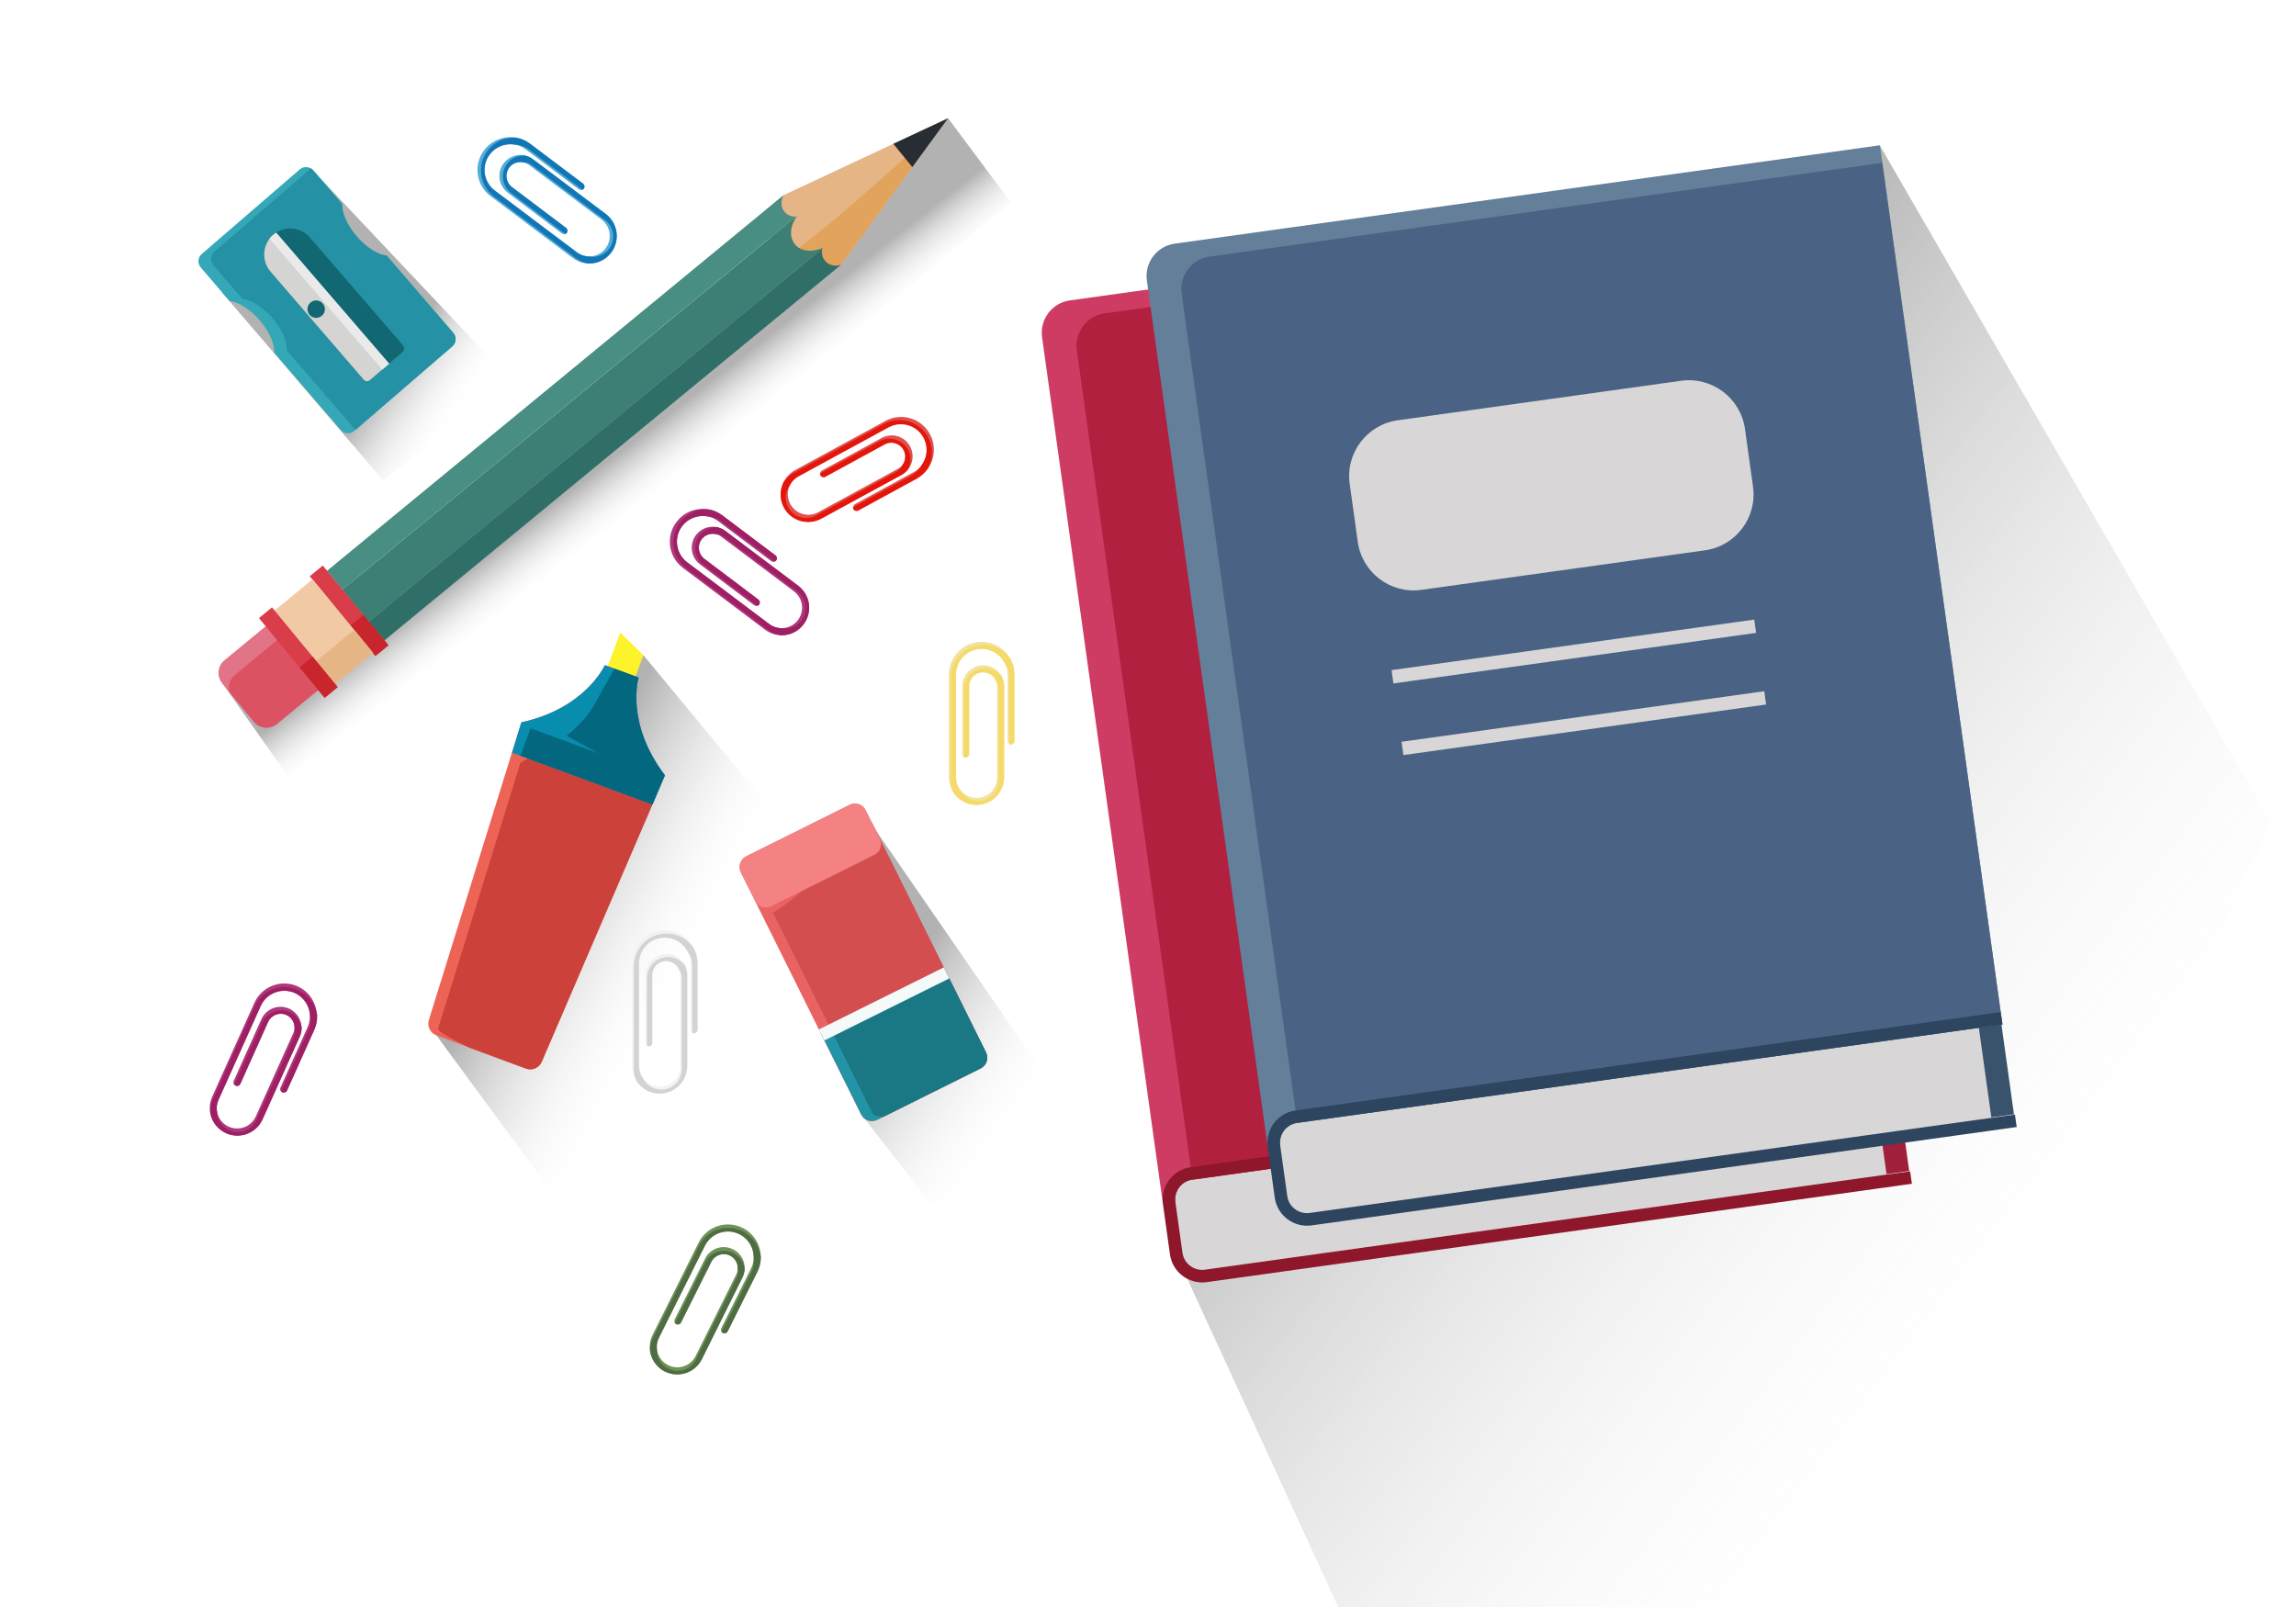 <?xml version="1.0" encoding="utf-8"?>
<svg id="master-artboard" viewBox="0 0 1400 980" version="1.1" xmlns="http://www.w3.org/2000/svg" x="0px" y="0px" style="enable-background:new 0 0 1400 980;" width="1400px" height="980px">

<path d="M 0 0 H 1400 V 980 H 0 V 0 Z" class="st0" style="fill: rgb(255, 255, 255);" transform="matrix(1, 0, 0, 1, 2.842170943040401e-14, 7.105427357601002e-15)"/>
<linearGradient id="SVGID_1_" gradientUnits="userSpaceOnUse" x1="1285.432" y1="764.15" x2="856.432" y2="440.15">
		<stop offset="0" style="stop-color:#FFFFFF;stop-opacity:0"/>
		<stop offset="1" style="stop-color:#000000"/>
	</linearGradient><path d="M 1146.2 88.6 L 1385 501.9 L 1157.1 980 L 816 980 L 720.3 771.9 Z" class="st1" style="opacity: 0.3; fill: url('#SVGID_1_');" transform="matrix(1, 0, 0, 1, 2.842170943040401e-14, 7.105427357601002e-15)"/><linearGradient id="SVGID_2_" gradientUnits="userSpaceOnUse" x1="630.475" y1="674.75" x2="540.475" y2="611.75">
		<stop offset="0" style="stop-color:#FFFFFF;stop-opacity:0"/>
		<stop offset="1" style="stop-color:#000000"/>
	</linearGradient><path d="M 522.7 490 L 656.4 683.6 L 578.1 747.4 L 525.1 679.6 Z" class="st2" style="opacity: 0.3; fill: url('#SVGID_2_');" transform="matrix(1, 0, 0, 1, 2.842170943040401e-14, 7.105427357601002e-15)"/><linearGradient id="SVGID_3_" gradientUnits="userSpaceOnUse" x1="417.526" y1="599.592" x2="321.526" y2="548.258">
		<stop offset="0" style="stop-color:#FFFFFF;stop-opacity:0"/>
		<stop offset="1" style="stop-color:#000000"/>
	</linearGradient><path d="M 392.3 399.5 L 477 501.9 L 355.5 753 L 266.1 631.4 Z" class="st3" style="opacity: 0.3; fill: url('#SVGID_3_');" transform="matrix(1, 0, 0, 1, 2.842170943040401e-14, 7.105427357601002e-15)"/><linearGradient id="SVGID_4_" gradientUnits="userSpaceOnUse" x1="284.059" y1="247.308" x2="242.059" y2="218.642">
		<stop offset="0" style="stop-color:#FFFFFF;stop-opacity:0"/>
		<stop offset="1" style="stop-color:#000000"/>
	</linearGradient><path d="M 189.6 102.7 L 312.1 232.5 L 233.7 293 L 135.5 178.5 Z" class="st4" style="opacity: 0.3; fill: url('#SVGID_4_');" transform="matrix(1, 0, 0, 1, 2.842170943040401e-14, 7.105427357601002e-15)"/><linearGradient id="SVGID_5_" gradientUnits="userSpaceOnUse" x1="400.552" y1="303.352" x2="378.552" y2="275.352">
		<stop offset="0" style="stop-color:#FFFFFF;stop-opacity:0"/>
		<stop offset="1" style="stop-color:#000000"/>
	</linearGradient><path d="M 135.5 416.6 L 181.9 482.2 L 616.3 123.3 L 578.1 72.1 Z" class="st5" style="opacity: 0.3; fill: url('#SVGID_5_');" transform="matrix(1, 0, 0, 1, 2.842170943040401e-14, 7.105427357601002e-15)"/><path d="M 369.8 408.4 L 378.2 385.8 L 392.3 399.5 L 386.1 416.4 Z" class="st6" style="fill: rgb(252, 243, 42);" transform="matrix(1, 0, 0, 1, 5.684341886080802e-14, 1.4210854715202004e-14)"/><path class="st7" d="M389.4,413.2l-10.3-3.8l-10.3-3.8c0,0-11.5,26.3-50.9,34.9L261.5,622c-1.2,3.8,0.8,8,4.6,9.4l27.3,10.1&#10;&#9;&#9;&#9;l27.3,10.1c3.8,1.4,8-0.4,9.6-4.1l75.1-174.6C381,440.7,389.4,413.2,389.4,413.2z" style="fill: rgb(237, 100, 87);" transform="matrix(1, 0, 0, 1, 5.684341886080802e-14, 1.4210854715202004e-14)"/><path class="st8" d="M321.8,462.6l-4.5,2.6c0,0-48.7,157.9-50.2,162c-0.6,1.6,8.3,6.4,19.3,11.8l7,2.6l27.3,10.1&#10;&#9;&#9;&#9;c3.8,1.4,8-0.4,9.6-4.1l69.8-162.3L321.8,462.6z" style="fill: rgb(204, 66, 59);" transform="matrix(1, 0, 0, 1, 5.684341886080802e-14, 1.4210854715202004e-14)"/><path class="st9" d="M389.4,413.2l-10.3-3.8l-10.3-3.8c0,0-11.5,26.3-50.9,34.9l-5.7,18.5l85.7,31.6l7.6-17.8&#10;&#9;&#9;&#9;C381,440.7,389.4,413.2,389.4,413.2z" style="fill: rgb(9, 141, 175);" transform="matrix(1, 0, 0, 1, 5.684341886080802e-14, 1.4210854715202004e-14)"/><path class="st10" d="M405.4,472.8c-24.4-32.1-16-59.6-16-59.6l-10.3-3.8l-4.5-1.6c-2.7,4.8-7.9,14.1-12.2,21.9&#10;&#9;&#9;&#9;c-6.2,11-17,19-17,19l19.6,10.7l-41.5-15.3l-6.2,16.8l80.5,29.7L405.4,472.8z" style="fill: rgb(3, 104, 127);" transform="matrix(1, 0, 0, 1, 5.684341886080802e-14, 1.4210854715202004e-14)"/><path class="st11" d="M518.1,490.8l-63.1,31.4c-3.6,1.8-5,6.1-3.3,9.7l73.4,147.8c1.8,3.6,6.1,5,9.7,3.3l63.1-31.4&#10;&#9;&#9;&#9;c3.6-1.8,5-6.1,3.3-9.7L527.8,494C526,490.4,521.6,489,518.1,490.8z" style="fill: rgb(233, 99, 98);" transform="matrix(1, 0, 0, 1, 5.684341886080802e-14, 1.4210854715202004e-14)"/><path class="st12" d="M532.1,679.2c0.6,1.1,3,1.7,6.6,1.8l59.3-29.5c3.6-1.8,5-6.1,3.3-9.7l-69.5-139.9c0,0-44.8,46.9-60.5,54.6&#10;&#9;&#9;&#9;C471.2,556.5,530.2,675.3,532.1,679.2z" style="fill: rgb(211, 79, 79);" transform="matrix(1, 0, 0, 1, 5.684341886080802e-14, 1.4210854715202004e-14)"/><path class="st13" d="M518.1,490.8l-63.1,31.4c-3.6,1.8-5,6.1-3.3,9.7l8.7,17.5c1.8,3.6,6.1,5,9.7,3.3l63.1-31.4&#10;&#9;&#9;&#9;c3.6-1.8,5-6.1,3.3-9.7l-8.7-17.5C526,490.4,521.6,489,518.1,490.8z" style="fill: rgb(244, 130, 130);" transform="matrix(1, 0, 0, 1, 5.684341886080802e-14, 1.4210854715202004e-14)"/><path class="st14" d="M500.4,629.9l24.7,49.7c1.8,3.6,6.1,5,9.7,3.3l63.1-31.4c3.6-1.8,5-6.1,3.3-9.7l-24.7-49.7L500.4,629.9z" style="fill: rgb(35, 147, 167);" transform="matrix(1, 0, 0, 1, 5.684341886080802e-14, 1.4210854715202004e-14)"/><path class="st15" d="M601.2,641.8l-24.7-49.7L506.2,627c13.1,26.4,25.1,50.4,25.9,52.2c0.6,1.1,3,1.7,6.6,1.8l59.3-29.5&#10;&#9;&#9;&#9;C601.5,649.7,603,645.4,601.2,641.8z" style="fill: rgb(26, 120, 132);" transform="matrix(1, 0, 0, 1, 5.684341886080802e-14, 1.4210854715202004e-14)"/><path d="M 496.4 608.1 H 581.4 V 615.6 H 496.4 V 608.1 Z" transform="matrix(0.896, -0.445, 0.445, 0.896, -216.024, 303.811)" class="st16" style="fill: rgb(244, 250, 250);"/><path class="st17" d="M217.6,144.2c-6-6.9-9.2-14.6-8.9-19.8L191,103.9c-2.1-2.4-5.8-2.7-8.2-0.6l-59.8,51.6&#10;&#9;&#9;&#9;c-2.4,2.1-2.7,5.8-0.6,8.2l17.6,20.5c5.2,0.5,12.3,4.8,18.3,11.7c6,6.9,9.2,14.6,8.9,19.8l40.6,47.1c2.1,2.4,5.8,2.7,8.2,0.6&#10;&#9;&#9;&#9;l59.8-51.6c2.4-2.1,2.7-5.8,0.6-8.2l-40.6-47.1C230.6,155.5,223.5,151.1,217.6,144.2z" style="fill: rgb(53, 168, 183);" transform="matrix(1, 0, 0, 1, 5.684341886080802e-14, 1.4210854715202004e-14)"/><path class="st18" d="M276.4,203l-40.6-47.1c-5.2-0.5-12.3-4.8-18.3-11.7c-6-6.9-9.2-14.6-8.9-19.8L191,103.9&#10;&#9;&#9;&#9;c-0.4-0.5-0.9-0.9-1.4-1.2l-58.9,50.8c-2.4,2.1-2.7,5.8-0.6,8.2l17.6,20.5c5.2,0.5,12.3,4.8,18.3,11.7c6,6.9,9.2,14.6,8.9,19.8&#10;&#9;&#9;&#9;l40.6,47.1c0.4,0.5,0.9,0.9,1.4,1.2l58.9-50.8C278.3,209.1,278.5,205.5,276.4,203z" style="fill: rgb(36, 145, 165);" transform="matrix(1, 0, 0, 1, 5.684341886080802e-14, 1.4210854715202004e-14)"/><path class="st19" d="M166.6,143.2L166.6,143.2c-6.7,5.7-7.4,15.8-1.7,22.4l56.8,65.9c1,1.2,2.7,1.3,3.9,0.3l19.9-17.2&#10;&#9;&#9;&#9;c1.2-1,1.3-2.7,0.3-3.9L189,144.9C183.3,138.2,173.2,137.5,166.6,143.2z" style="fill: rgb(17, 103, 114);" transform="matrix(1, 0, 0, 1, 5.684341886080802e-14, 1.4210854715202004e-14)"/><path class="st20" d="M168.4,141.9c-0.6,0.4-1.2,0.8-1.8,1.3l0,0c-6.7,5.7-7.4,15.8-1.7,22.4l56.8,65.9c1,1.2,2.7,1.3,3.9,0.3&#10;&#9;&#9;&#9;l11.6-10L168.4,141.9z" style="fill: rgb(212, 212, 210);" transform="matrix(1, 0, 0, 1, 5.684341886080802e-14, 1.4210854715202004e-14)"/><path class="st21" d="M166.6,143.2c-0.9,0.7-1.6,1.6-2.3,2.4l68.8,79.8l4.2-3.6l-68.9-79.9C167.7,142.3,167.1,142.8,166.6,143.2&#10;&#9;&#9;&#9;L166.6,143.2z" style="fill: rgb(234, 234, 234);" transform="matrix(1, 0, 0, 1, 5.684341886080802e-14, 1.4210854715202004e-14)"/><path d="M 198.2 188.6 A 5.3 5.3 0 0 1 192.9 193.9 A 5.3 5.3 0 0 1 187.6 188.6 A 5.3 5.3 0 0 1 192.9 183.3 A 5.3 5.3 0 0 1 198.2 188.6 Z" transform="matrix(0.757, -0.653, 0.653, 0.757, -76.379, 171.726)" class="st19" style="fill: rgb(17, 103, 114);"/><g transform="matrix(1, 0, 0, 1, 5.684341886080802e-14, 1.4210854715202004e-14)">
			<path d="M 578.1 72.1 L 477.8 119 L 467.4 127.6 L 472.1 159.3 L 494.4 172.2 L 512.8 161.5 Z" class="st22" style="fill: rgb(229, 181, 133);"/>
			<path class="st23" d="M474.8,160.3l22.5,8l15.5-6.8l65.3-89.4C578.1,72.1,506.7,138.9,474.8,160.3z" style="fill: rgb(226, 163, 92);"/>
			<path class="st24" d="M484.7,149c-3.7-4.5-2.9-11.6,1.5-17.6L208.8,359.6l16.1,19.5l277.3-228.2&#10;&#9;&#9;&#9;&#9;C495.5,154.1,488.4,153.5,484.7,149z" style="fill: rgb(61, 127, 116);"/>
			<path class="st25" d="M503,159c-1.7-2.1-2.2-4.8-1.6-7.4L224.9,379.1l9.4,11.5l278.5-229.1C509.2,162.7,505.3,161.8,503,159z" style="fill: rgb(48, 111, 104);"/>
			<path class="st26" d="M478.3,129.1c1.7,2.1,4.3,3.1,7,3L208.8,359.6l-9.4-11.5L477.8,119C476,122.3,476,126.3,478.3,129.1z" style="fill: rgb(73, 142, 130);"/>
			<path d="M 556.3 101.9 L 578.1 72.1 L 544.7 87.7 Z" class="st27" style="fill: rgb(40, 45, 51);"/>
		</g><path d="M 181.4 367.5 H 244.4 V 377.8 H 181.4 V 367.5 Z" transform="matrix(0.635, 0.772, -0.772, 0.635, 365.348, -28.528)" class="st28" style="fill: rgb(216, 61, 73);"/><path d="M 213.3 382.5 H 237.3 V 392.8 H 213.3 V 382.5 Z" transform="matrix(0.635, 0.772, -0.772, 0.635, 381.494, -32.604)" class="st29" style="fill: rgb(200, 37, 44);"/><path d="M 167.7 370 H 225.7 V 401.8 H 167.7 V 370 Z" transform="matrix(0.635, 0.772, -0.772, 0.635, 369.737, -11.139)" class="st30" style="fill: rgb(242, 201, 165);"/><path d="M 200.4 385.5 H 218.4 V 417.3 H 200.4 V 385.5 Z" transform="matrix(0.635, 0.772, -0.772, 0.635, 386.298, -15.319)" class="st22" style="fill: rgb(229, 181, 133);"/><path class="st31" d="M165.9,378.7l-29,23.9c-4.3,3.5-4.9,9.8-1.4,14.1l19.3,23.4c3.5,4.3,9.8,4.9,14.1,1.4l29-23.9L165.9,378.7z" style="fill: rgb(226, 116, 135);" transform="matrix(1, 0, 0, 1, 5.684341886080802e-14, 1.4210854715202004e-14)"/><path class="st32" d="M172.2,387.7l-29,23.9c-3.2,2.6-4.3,6.8-3.3,10.5l14.8,18c3.5,4.3,9.8,4.9,14.1,1.4l28.3-23.3L172.2,387.7z" style="fill: rgb(221, 82, 99);" transform="matrix(1, 0, 0, 1, 5.684341886080802e-14, 1.4210854715202004e-14)"/><path d="M 150.4 393 H 213.4 V 403.3 H 150.4 V 393 Z" transform="matrix(0.635, 0.772, -0.772, 0.635, 373.743, 4.732)" class="st28" style="fill: rgb(216, 61, 73);"/><path d="M 182.3 408 H 206.3 V 418.3 H 182.3 V 408 Z" transform="matrix(0.635, 0.772, -0.772, 0.635, 389.89, 0.656)" class="st29" style="fill: rgb(200, 37, 44);"/><path d="M 1131.7 646.6 H 1160 V 716.6 H 1131.7 V 646.6 Z" transform="matrix(0.99, -0.138, 0.138, 0.99, -83.142, 164.756)" class="st33" style="fill: rgb(160, 31, 58);"/><path class="st34" d="M726.5,715.6c-8.8,1.2-14.9,9.3-13.6,18.1l4.3,30.8c1.2,8.8,9.3,14.9,18.1,13.6l415.6-57.9l-8.7-62.5&#10;&#9;&#9;&#9;L726.5,715.6z" style="fill: rgb(216, 214, 214);" transform="matrix(1, 0, 0, 1, 5.684341886080802e-14, 1.4210854715202004e-14)"/><path class="st35" d="M652.3,183.2c-10.8,1.5-18.4,11.6-16.9,22.4l73.7,528.5l7.6-1.1c-0.9-6.7,3.7-12.8,10.4-13.7l430-60&#10;&#9;&#9;&#9;l-74.7-536.1L652.3,183.2z" style="fill: rgb(206, 60, 99);" transform="matrix(1, 0, 0, 1, 5.684341886080802e-14, 1.4210854715202004e-14)"/><path class="st36" d="M1157.1,659.4l-73.3-525.5l-410.3,57.2c-10.8,1.5-18.4,11.6-16.9,22.4l70.5,505.9L1157.1,659.4z" style="fill: rgb(178, 32, 64);" transform="matrix(1, 0, 0, 1, 5.684341886080802e-14, 1.4210854715202004e-14)"/><path class="st37" d="M1165.8,721.9l-430,60c-10.8,1.5-20.9-6.1-22.4-16.9l-4.3-30.8c-1.5-10.8,6.1-20.9,16.9-22.4l430-60&#10;&#9;&#9;&#9;&#9;l1.1,7.6l-430,60c-6.7,0.9-11.3,7.1-10.4,13.7l4.3,30.8c0.9,6.7,7.1,11.3,13.7,10.4l430-60L1165.8,721.9z" style="fill: rgb(142, 23, 43);" transform="matrix(1, 0, 0, 1, 8.526512829121202e-14, 2.1316282072803006e-14)"/><path class="st34" d="M961.2,266.8l-172.8,24.1c-18.8,2.6-32,20-29.3,38.9L764,365c2.6,18.8,20,32,38.9,29.3l172.8-24.1&#10;&#9;&#9;&#9;&#9;c18.8-2.6,32-20,29.3-38.9l-4.9-35.2C997.4,277.4,980,264.2,961.2,266.8z" style="fill: rgb(216, 214, 214);" transform="matrix(1, 0, 0, 1, 8.526512829121202e-14, 2.1316282072803006e-14)"/><path d="M 784.4 427.9 H 1007.8 V 436.1 H 784.4 V 427.9 Z" transform="matrix(0.99, -0.138, 0.138, 0.99, -51.073, 127.883)" class="st34" style="fill: rgb(216, 214, 214);"/><path d="M 790.5 471.7 H 1013.9 V 479.9 H 790.5 V 471.7 Z" transform="matrix(0.99, -0.138, 0.138, 0.99, -57.053, 129.144)" class="st34" style="fill: rgb(216, 214, 214);"/><path d="M 1195.6 612 H 1223.9 V 682 H 1195.6 V 612 Z" transform="matrix(0.99, -0.138, 0.138, 0.99, -77.748, 173.252)" class="st38" style="fill: rgb(57, 83, 109);"/><path class="st34" d="M790.4,680.9c-8.8,1.2-14.9,9.3-13.6,18.1l4.3,30.8c1.2,8.8,9.3,14.9,18.1,13.6l415.6-57.9l-8.7-62.5&#10;&#9;&#9;&#9;L790.4,680.9z" style="fill: rgb(216, 214, 214);" transform="matrix(1, 0, 0, 1, 5.684341886080802e-14, 1.4210854715202004e-14)"/><path class="st39" d="M716.2,148.6c-10.8,1.5-18.4,11.6-16.9,22.4L773,699.5l7.6-1.1c-0.9-6.7,3.7-12.8,10.4-13.7l430-60&#10;&#9;&#9;&#9;l-74.7-536.1L716.2,148.6z" style="fill: rgb(100, 127, 153);" transform="matrix(1, 0, 0, 1, 5.684341886080802e-14, 1.4210854715202004e-14)"/><path class="st40" d="M1221,624.8l-73.3-525.5l-410.3,57.2c-10.8,1.5-18.4,11.6-16.9,22.4L791,684.7L1221,624.8z" style="fill: rgb(74, 98, 132);" transform="matrix(1, 0, 0, 1, 5.684341886080802e-14, 1.4210854715202004e-14)"/><path class="st41" d="M1229.7,687.3l-430,60c-10.8,1.5-20.9-6.1-22.4-16.9l-4.3-30.8c-1.5-10.8,6.1-20.9,16.9-22.4l430-60&#10;&#9;&#9;&#9;&#9;l1.1,7.6l-430,60c-6.7,0.9-11.3,7.1-10.4,13.7l4.3,30.8c0.9,6.7,7.1,11.3,13.7,10.4l430-60L1229.7,687.3z" style="fill: rgb(46, 69, 96);" transform="matrix(1, 0, 0, 1, 8.526512829121202e-14, 2.1316282072803006e-14)"/><path class="st34" d="M1025.1,232.2l-172.8,24.1c-18.8,2.6-32,20-29.3,38.9l4.9,35.2c2.6,18.8,20,32,38.9,29.3l172.8-24.1&#10;&#9;&#9;&#9;&#9;c18.8-2.6,32-20,29.3-38.9l-4.9-35.2C1061.3,242.7,1043.9,229.6,1025.1,232.2z" style="fill: rgb(216, 214, 214);" transform="matrix(1, 0, 0, 1, 8.526512829121202e-14, 2.1316282072803006e-14)"/><path d="M 848.4 393.3 H 1071.8 V 401.5 H 848.4 V 393.3 Z" transform="matrix(0.99, -0.138, 0.138, 0.99, -45.679, 136.38)" class="st34" style="fill: rgb(216, 214, 214);"/><path d="M 854.5 437 H 1077.9 V 445.2 H 854.5 V 437 Z" transform="matrix(0.99, -0.138, 0.138, 0.99, -51.659, 137.64)" class="st34" style="fill: rgb(216, 214, 214);"/><g transform="matrix(1, 0, 0, 1, 5.684341886080802e-14, 1.4210854715202004e-14)">
			<path class="st42" d="M372.7,154c-5.6,7.4-16.1,8.9-23.5,3.3l-50.1-37.7c-8.8-6.6-10.6-19.2-3.9-28c6.6-8.8,19.2-10.6,28-3.9&#10;&#9;&#9;&#9;&#9;l32.4,24.4c0.9,0.7,1.1,2,0.4,3c-0.7,0.9-2,1.1-3,0.4l-32.4-24.4c-6.9-5.2-16.8-3.8-22,3.1c-5.2,6.9-3.8,16.8,3.1,22l50.1,37.7&#10;&#9;&#9;&#9;&#9;c5.5,4.1,13.4,3,17.5-2.5c4.1-5.5,3-13.4-2.5-17.5l-44.4-33.4c-3.7-2.8-9.1-2.1-11.9,1.7s-2.1,9.1,1.7,11.9l33,24.9&#10;&#9;&#9;&#9;&#9;c0.9,0.7,1.1,2,0.4,3s-2,1.1-3,0.4l-33-24.9c-5.6-4.2-6.8-12.3-2.5-17.9c4.2-5.6,12.3-6.8,17.9-2.5l44.4,33.4&#10;&#9;&#9;&#9;&#9;C376.8,136.1,378.2,146.6,372.7,154z" style="fill: rgb(85, 172, 216);"/>
		</g><path class="st43" d="M297.3,91.9c-6.6,8.8-4.9,21.4,3.9,28l50.1,37.7c2.2,1.6,4.6,2.6,7.1,3.1c5.4,0.3,10.8-2,14.3-6.7&#10;&#9;&#9;&#9;c5.6-7.4,4.1-17.9-3.3-23.5L325,97.1c-1.6-1.2-3.3-1.9-5.2-2.3c-4-0.1-8,1.6-10.6,5.1c-4.2,5.6-3.1,13.7,2.5,17.9l33,24.9&#10;&#9;&#9;&#9;c0,0,0,0,0,0c0.3-0.1,0.6-0.4,0.9-0.7c0.7-0.9,0.5-2.3-0.4-3l-33-24.9c-3.7-2.8-4.5-8.2-1.7-11.9c2.1-2.8,5.7-3.9,8.9-3.1&#10;&#9;&#9;&#9;c1.8,0,3.6,0.5,5.1,1.7l44.4,33.4c5.5,4.1,6.6,12,2.5,17.5c-3,4-7.9,5.6-12.5,4.7c-2.5-0.1-5-0.9-7.1-2.5l-50.1-37.7&#10;&#9;&#9;&#9;c-6.9-5.2-8.3-15.1-3.1-22c3.7-4.9,9.8-7,15.4-6c3,0.1,6.1,1.2,8.7,3.1l32.4,24.4c0,0,0,0,0,0c0.3-0.1,0.6-0.4,0.9-0.7&#10;&#9;&#9;&#9;c0.7-0.9,0.5-2.3-0.4-3l-32.4-24.4c-2.6-2-5.6-3.2-8.6-3.7C308,83.5,301.5,86.3,297.3,91.9z" style="fill: rgb(17, 118, 181);" transform="matrix(1, 0, 0, 1, 5.684341886080802e-14, 1.4210854715202004e-14)"/><g transform="matrix(1, 0, 0, 1, 5.684341886080802e-14, 1.4210854715202004e-14)">
			<path class="st44" d="M490,380.7c-5.6,7.4-16.1,8.9-23.5,3.3l-50.1-37.7c-8.8-6.6-10.6-19.2-3.9-28c6.6-8.8,19.2-10.6,28-3.9&#10;&#9;&#9;&#9;&#9;l32.4,24.4c0.9,0.7,1.1,2,0.4,3s-2,1.1-3,0.4l-32.4-24.4c-6.9-5.2-16.8-3.8-22,3.1c-5.2,6.9-3.8,16.8,3.1,22l50.1,37.7&#10;&#9;&#9;&#9;&#9;c5.5,4.1,13.4,3,17.5-2.5c4.1-5.5,3-13.4-2.5-17.5l-44.4-33.4c-3.7-2.8-9.1-2.1-11.9,1.7c-2.8,3.7-2.1,9.1,1.7,11.9l33,24.9&#10;&#9;&#9;&#9;&#9;c0.9,0.7,1.1,2,0.4,3s-2,1.1-3,0.4l-33-24.9c-5.6-4.2-6.8-12.3-2.5-17.9c4.2-5.6,12.3-6.8,17.9-2.5l44.4,33.4&#10;&#9;&#9;&#9;&#9;C494.1,362.8,495.6,373.3,490,380.7z" style="fill: rgb(175, 56, 124);"/>
		</g><path class="st45" d="M414.6,318.6c-6.6,8.8-4.9,21.4,3.9,28l50.1,37.7c2.2,1.6,4.6,2.6,7.1,3.1c5.4,0.3,10.8-2,14.3-6.7&#10;&#9;&#9;&#9;c5.6-7.4,4.1-17.9-3.3-23.5l-44.4-33.4c-1.6-1.2-3.3-1.9-5.2-2.3c-4-0.1-8,1.6-10.6,5.1c-4.2,5.6-3.1,13.7,2.5,17.9l33,24.9&#10;&#9;&#9;&#9;c0,0,0,0,0,0c0.3-0.1,0.6-0.4,0.9-0.7c0.7-0.9,0.5-2.3-0.4-3l-33-24.9c-3.7-2.8-4.5-8.2-1.7-11.9c2.1-2.8,5.7-3.9,8.9-3.1&#10;&#9;&#9;&#9;c1.8,0,3.6,0.5,5.1,1.7l44.4,33.4c5.5,4.1,6.6,12,2.5,17.5c-3,4-7.9,5.6-12.5,4.7c-2.5-0.1-5-0.9-7.1-2.5L419,342.9&#10;&#9;&#9;&#9;c-6.9-5.2-8.3-15.1-3.1-22c3.7-4.9,9.8-7,15.4-6c3,0.1,6.1,1.2,8.7,3.1l32.4,24.4c0,0,0,0,0,0c0.3-0.1,0.6-0.4,0.9-0.7&#10;&#9;&#9;&#9;c0.7-0.9,0.5-2.3-0.4-3l-32.4-24.4c-2.6-2-5.6-3.2-8.6-3.7C425.3,310.2,418.8,313,414.6,318.6z" style="fill: rgb(158, 31, 99);" transform="matrix(1, 0, 0, 1, 5.684341886080802e-14, 1.4210854715202004e-14)"/><g transform="matrix(1, 0, 0, 1, 5.684341886080802e-14, 1.4210854715202004e-14)">
			<path class="st44" d="M137.8,691c-8.4-3.8-12.2-13.7-8.4-22.2l25.7-57.2c4.5-10.1,16.4-14.6,26.4-10.1S196,618,191.5,628&#10;&#9;&#9;&#9;&#9;l-16.6,37c-0.5,1.1-1.7,1.6-2.8,1.1c-1.1-0.5-1.6-1.7-1.1-2.8l16.6-37c3.5-7.9,0-17.2-7.9-20.8c-7.9-3.5-17.2,0-20.8,7.9&#10;&#9;&#9;&#9;&#9;l-25.7,57.2c-2.8,6.3,0,13.7,6.3,16.5c6.3,2.8,13.7,0,16.5-6.3l22.8-50.7c1.9-4.3,0-9.3-4.3-11.2c-4.3-1.9-9.3,0-11.2,4.3&#10;&#9;&#9;&#9;&#9;l-16.9,37.7c-0.5,1.1-1.7,1.6-2.8,1.1c-1.1-0.5-1.6-1.7-1.1-2.8l16.9-37.7c2.9-6.4,10.5-9.3,16.9-6.4c6.4,2.9,9.3,10.5,6.4,16.9&#10;&#9;&#9;&#9;&#9;L160,682.6C156.2,691,146.2,694.8,137.8,691z" style="fill: rgb(175, 56, 124);"/>
		</g><path class="st45" d="M181.6,603.7c-10.1-4.5-21.9,0-26.4,10.1L129.6,671c-1.1,2.5-1.6,5.1-1.4,7.6c0.9,5.3,4.4,10.1,9.7,12.5&#10;&#9;&#9;&#9;c8.4,3.8,18.4,0,22.2-8.4l22.8-50.7c0.8-1.8,1.1-3.7,1.1-5.5c-0.8-3.9-3.4-7.5-7.3-9.2c-6.4-2.9-14,0-16.9,6.4l-16.9,37.7&#10;&#9;&#9;&#9;c0,0,0,0,0,0c0.2,0.3,0.5,0.5,0.9,0.7c1.1,0.5,2.3,0,2.8-1.1l16.9-37.7c1.9-4.3,7-6.2,11.2-4.3c3.2,1.4,5.1,4.6,5,8&#10;&#9;&#9;&#9;c0.4,1.7,0.3,3.6-0.5,5.4L156.3,683c-2.8,6.3-10.2,9.1-16.5,6.3c-4.5-2-7.3-6.5-7.4-11.1c-0.5-2.4-0.2-5.1,0.9-7.5l25.7-57.2&#10;&#9;&#9;&#9;c3.5-7.9,12.9-11.4,20.8-7.9c5.6,2.5,9,8,9.3,13.7c0.5,3,0.2,6.2-1.1,9.1l-16.6,37c0,0,0,0,0,0c0.2,0.3,0.5,0.5,0.9,0.7&#10;&#9;&#9;&#9;c1.1,0.5,2.3,0,2.8-1.1l16.6-37c1.3-3,1.9-6.1,1.7-9.2C192.1,612.4,188,606.6,181.6,603.7z" style="fill: rgb(158, 31, 99);" transform="matrix(1, 0, 0, 1, 5.684341886080802e-14, 1.4210854715202004e-14)"/><g transform="matrix(1, 0, 0, 1, 5.684341886080802e-14, 1.4210854715202004e-14)">
			<path class="st46" d="M402.2,666.9c-9.3,0-16.8-7.5-16.8-16.8v-62.7c0-11,9-20,20-20c11,0,20,9,20,20V628c0,1.2-1,2.1-2.1,2.1&#10;&#9;&#9;&#9;&#9;s-2.1-1-2.1-2.1v-40.5c0-8.7-7-15.7-15.7-15.7c-8.7,0-15.7,7-15.7,15.7v62.7c0,6.9,5.6,12.5,12.5,12.5s12.5-5.6,12.5-12.5v-55.6&#10;&#9;&#9;&#9;&#9;c0-4.7-3.8-8.5-8.5-8.5s-8.5,3.8-8.5,8.5v41.4c0,1.2-1,2.1-2.1,2.1s-2.1-1-2.1-2.1v-41.4c0-7,5.7-12.8,12.8-12.8&#10;&#9;&#9;&#9;&#9;c7,0,12.8,5.7,12.8,12.8v55.6C419,659.4,411.5,666.9,402.2,666.9z" style="fill: rgb(241, 242, 242);"/>
		</g><path class="st47" d="M406.5,569.3c-11,0-20,9-20,20V652c0,2.7,0.6,5.3,1.8,7.5c3,4.5,8.1,7.4,13.9,7.4c9.3,0,16.8-7.5,16.8-16.8&#10;&#9;&#9;&#9;v-55.6c0-2-0.5-3.8-1.3-5.5c-2.3-3.3-6.1-5.4-10.4-5.4c-7,0-12.8,5.7-12.8,12.8v41.4c0,0,0,0,0,0c0.3,0.2,0.7,0.3,1.1,0.3&#10;&#9;&#9;&#9;c1.2,0,2.1-1,2.1-2.1v-41.4c0-4.7,3.8-8.5,8.5-8.5c3.5,0,6.6,2.2,7.8,5.2c1.1,1.4,1.7,3.2,1.7,5.1V652c0,6.9-5.6,12.5-12.5,12.5&#10;&#9;&#9;&#9;c-5,0-9.3-2.9-11.3-7.1c-1.4-2-2.3-4.5-2.3-7.2v-62.7c0-8.7,7-15.7,15.7-15.7c6.2,0,11.5,3.6,14.1,8.7c1.7,2.5,2.7,5.5,2.7,8.8&#10;&#9;&#9;&#9;v40.5c0,0,0,0,0,0c0.3,0.2,0.7,0.3,1.1,0.3c1.2,0,2.1-1,2.1-2.1v-40.5c0-3.3-0.8-6.4-2.2-9.1C419.6,572.9,413.5,569.3,406.5,569.3&#10;&#9;&#9;&#9;z" style="fill: rgb(209, 211, 212);" transform="matrix(1, 0, 0, 1, 5.684341886080802e-14, 1.4210854715202004e-14)"/><g transform="matrix(1, 0, 0, 1, 5.684341886080802e-14, 1.4210854715202004e-14)">
			<path class="st48" d="M595.4,490.9c-9.3,0-16.8-7.5-16.8-16.8v-62.7c0-11,9-20,20-20c11,0,20,9,20,20v40.5c0,1.2-1,2.1-2.1,2.1&#10;&#9;&#9;&#9;&#9;c-1.2,0-2.1-1-2.1-2.1v-40.5c0-8.7-7-15.7-15.7-15.7c-8.7,0-15.7,7-15.7,15.7v62.7c0,6.9,5.6,12.5,12.5,12.5S608,481,608,474.1&#10;&#9;&#9;&#9;&#9;v-55.6c0-4.7-3.8-8.5-8.5-8.5c-4.7,0-8.5,3.8-8.5,8.5v41.4c0,1.2-1,2.1-2.1,2.1s-2.1-1-2.1-2.1v-41.4c0-7,5.7-12.8,12.8-12.8&#10;&#9;&#9;&#9;&#9;c7,0,12.8,5.7,12.8,12.8v55.6C612.2,483.3,604.7,490.9,595.4,490.9z" style="fill: rgb(242, 226, 158);"/>
		</g><path class="st49" d="M599.7,393.2c-11,0-20,9-20,20v62.7c0,2.7,0.6,5.3,1.8,7.5c3,4.5,8.1,7.4,13.9,7.4c9.3,0,16.8-7.5,16.8-16.8&#10;&#9;&#9;&#9;v-55.6c0-2-0.5-3.8-1.3-5.5c-2.3-3.3-6.1-5.4-10.4-5.4c-7,0-12.8,5.7-12.8,12.8v41.4c0,0,0,0,0,0c0.3,0.2,0.7,0.3,1.1,0.3&#10;&#9;&#9;&#9;c1.2,0,2.1-1,2.1-2.1v-41.4c0-4.7,3.8-8.5,8.5-8.5c3.5,0,6.6,2.2,7.8,5.2c1.1,1.4,1.7,3.2,1.7,5.1v55.6c0,6.9-5.6,12.5-12.5,12.5&#10;&#9;&#9;&#9;c-5,0-9.3-2.9-11.3-7.1c-1.4-2-2.3-4.5-2.3-7.2v-62.7c0-8.7,7-15.7,15.7-15.7c6.2,0,11.5,3.6,14.1,8.7c1.7,2.5,2.7,5.5,2.7,8.8&#10;&#9;&#9;&#9;v40.5c0,0,0,0,0,0c0.3,0.2,0.7,0.3,1.1,0.3c1.2,0,2.1-1,2.1-2.1v-40.5c0-3.3-0.8-6.4-2.2-9.1C612.8,396.8,606.7,393.2,599.7,393.2&#10;&#9;&#9;&#9;z" style="fill: rgb(246, 218, 105);" transform="matrix(1, 0, 0, 1, 5.684341886080802e-14, 1.4210854715202004e-14)"/><g transform="matrix(1, 0, 0, 1, 5.684341886080802e-14, 1.4210854715202004e-14)">
			<path class="st50" d="M478.1,309.5c-4.4-8.1-1.4-18.3,6.7-22.8l55.1-30c9.7-5.3,21.8-1.7,27.1,8c5.3,9.7,1.7,21.8-8,27.1&#10;&#9;&#9;&#9;&#9;l-35.6,19.4c-1,0.6-2.3,0.2-2.9-0.9c-0.6-1-0.2-2.3,0.9-2.9l35.6-19.4c7.6-4.1,10.4-13.7,6.3-21.3c-4.1-7.6-13.7-10.4-21.3-6.3&#10;&#9;&#9;&#9;&#9;l-55.1,30c-6.1,3.3-8.3,10.9-5,17c3.3,6.1,10.9,8.3,17,5l48.8-26.6c4.1-2.2,5.6-7.4,3.4-11.5s-7.4-5.7-11.5-3.4l-36.3,19.8&#10;&#9;&#9;&#9;&#9;c-1,0.6-2.3,0.2-2.9-0.9c-0.6-1-0.2-2.3,0.9-2.9l36.3-19.8c6.2-3.4,14-1.1,17.3,5.1c3.4,6.2,1.1,14-5.1,17.3l-48.8,26.6&#10;&#9;&#9;&#9;&#9;C492.7,320.7,482.5,317.7,478.1,309.5z" style="fill: rgb(224, 80, 76);"/>
		</g><path class="st51" d="M565.9,266.6c-5.3-9.7-17.4-13.3-27.1-8l-55.1,30c-2.4,1.3-4.3,3.1-5.8,5.2c-2.5,4.8-2.6,10.7,0.1,15.8&#10;&#9;&#9;&#9;c4.4,8.1,14.6,11.1,22.8,6.7l48.8-26.6c1.7-0.9,3.1-2.2,4.2-3.7c1.8-3.6,1.9-8-0.2-11.8c-3.4-6.2-11.1-8.5-17.3-5.1L500,288.8&#10;&#9;&#9;&#9;c0,0,0,0,0,0c0,0.4,0.1,0.7,0.2,1.1c0.6,1,1.9,1.4,2.9,0.9l36.3-19.8c4.1-2.2,9.3-0.7,11.5,3.4c1.7,3.1,1.2,6.8-0.8,9.4&#10;&#9;&#9;&#9;c-0.7,1.6-2,3-3.7,4l-48.8,26.6c-6.1,3.3-13.7,1-17-5c-2.4-4.4-1.9-9.5,0.9-13.3c1.1-2.2,2.9-4.2,5.2-5.5l55.1-30&#10;&#9;&#9;&#9;c7.6-4.1,17.2-1.3,21.3,6.3c2.9,5.4,2.4,11.8-1,16.5c-1.4,2.7-3.6,5-6.4,6.6l-35.6,19.4c0,0,0,0,0,0c0,0.4,0.1,0.7,0.2,1.1&#10;&#9;&#9;&#9;c0.6,1,1.9,1.4,2.9,0.9l35.6-19.4c2.9-1.6,5.2-3.8,7-6.3C569,279.9,569.2,272.8,565.9,266.6z" style="fill: rgb(228, 22, 11);" transform="matrix(1, 0, 0, 1, 5.684341886080802e-14, 1.4210854715202004e-14)"/><g transform="matrix(1, 0, 0, 1, 5.684341886080802e-14, 1.4210854715202004e-14)">
			<path class="st52" d="M405.5,836.4c-8.3-4.1-11.7-14.2-7.5-22.5l28-56.1c4.9-9.9,16.9-13.9,26.8-9s13.9,16.9,9,26.8l-18.1,36.3&#10;&#9;&#9;&#9;&#9;c-0.5,1.1-1.8,1.5-2.9,1c-1.1-0.5-1.5-1.8-1-2.9l18.1-36.3c3.9-7.8,0.7-17.2-7-21.1c-7.8-3.9-17.2-0.7-21.1,7l-28,56.1&#10;&#9;&#9;&#9;&#9;c-3.1,6.2-0.6,13.7,5.6,16.8c6.2,3.1,13.7,0.6,16.8-5.6l24.8-49.8c2.1-4.2,0.4-9.3-3.8-11.4c-4.2-2.1-9.3-0.4-11.4,3.8l-18.5,37&#10;&#9;&#9;&#9;&#9;c-0.5,1.1-1.8,1.5-2.9,1s-1.5-1.8-1-2.9l18.5-37c3.1-6.3,10.8-8.9,17.1-5.7c6.3,3.1,8.9,10.8,5.7,17.1L428,828.9&#10;&#9;&#9;&#9;&#9;C423.8,837.2,413.7,840.5,405.5,836.4z" style="fill: rgb(108, 147, 88);"/>
		</g><path class="st53" d="M452.9,750.9c-9.9-4.9-21.9-0.9-26.8,9l-28,56.1c-1.2,2.4-1.8,5-1.8,7.5c0.7,5.4,4,10.3,9.1,12.9&#10;&#9;&#9;&#9;c8.3,4.1,18.4,0.8,22.5-7.5l24.8-49.8c0.9-1.8,1.3-3.6,1.3-5.5c-0.6-4-3.1-7.6-6.9-9.5c-6.3-3.1-14-0.6-17.1,5.7l-18.5,37&#10;&#9;&#9;&#9;c0,0,0,0,0,0c0.2,0.3,0.5,0.6,0.8,0.7c1.1,0.5,2.3,0.1,2.9-1l18.5-37c2.1-4.2,7.2-5.9,11.4-3.8c3.2,1.6,4.9,4.9,4.7,8.2&#10;&#9;&#9;&#9;c0.3,1.8,0.1,3.6-0.7,5.4l-24.8,49.8c-3.1,6.2-10.6,8.7-16.8,5.6c-4.5-2.2-7-6.8-6.9-11.4c-0.4-2.5,0-5.1,1.2-7.5l28-56.1&#10;&#9;&#9;&#9;c3.9-7.8,13.3-10.9,21.1-7c5.5,2.7,8.7,8.3,8.7,14.1c0.4,3-0.1,6.2-1.5,9.1l-18.1,36.3c0,0,0,0,0,0c0.2,0.3,0.5,0.6,0.8,0.7&#10;&#9;&#9;&#9;c1.1,0.5,2.3,0.1,2.9-1l18.1-36.3c1.5-2.9,2.1-6.1,2.1-9.1C463,760,459.1,754.1,452.9,750.9z" style="fill: rgb(80, 108, 67);" transform="matrix(1, 0, 0, 1, 5.684341886080802e-14, 1.4210854715202004e-14)"/>

</svg>